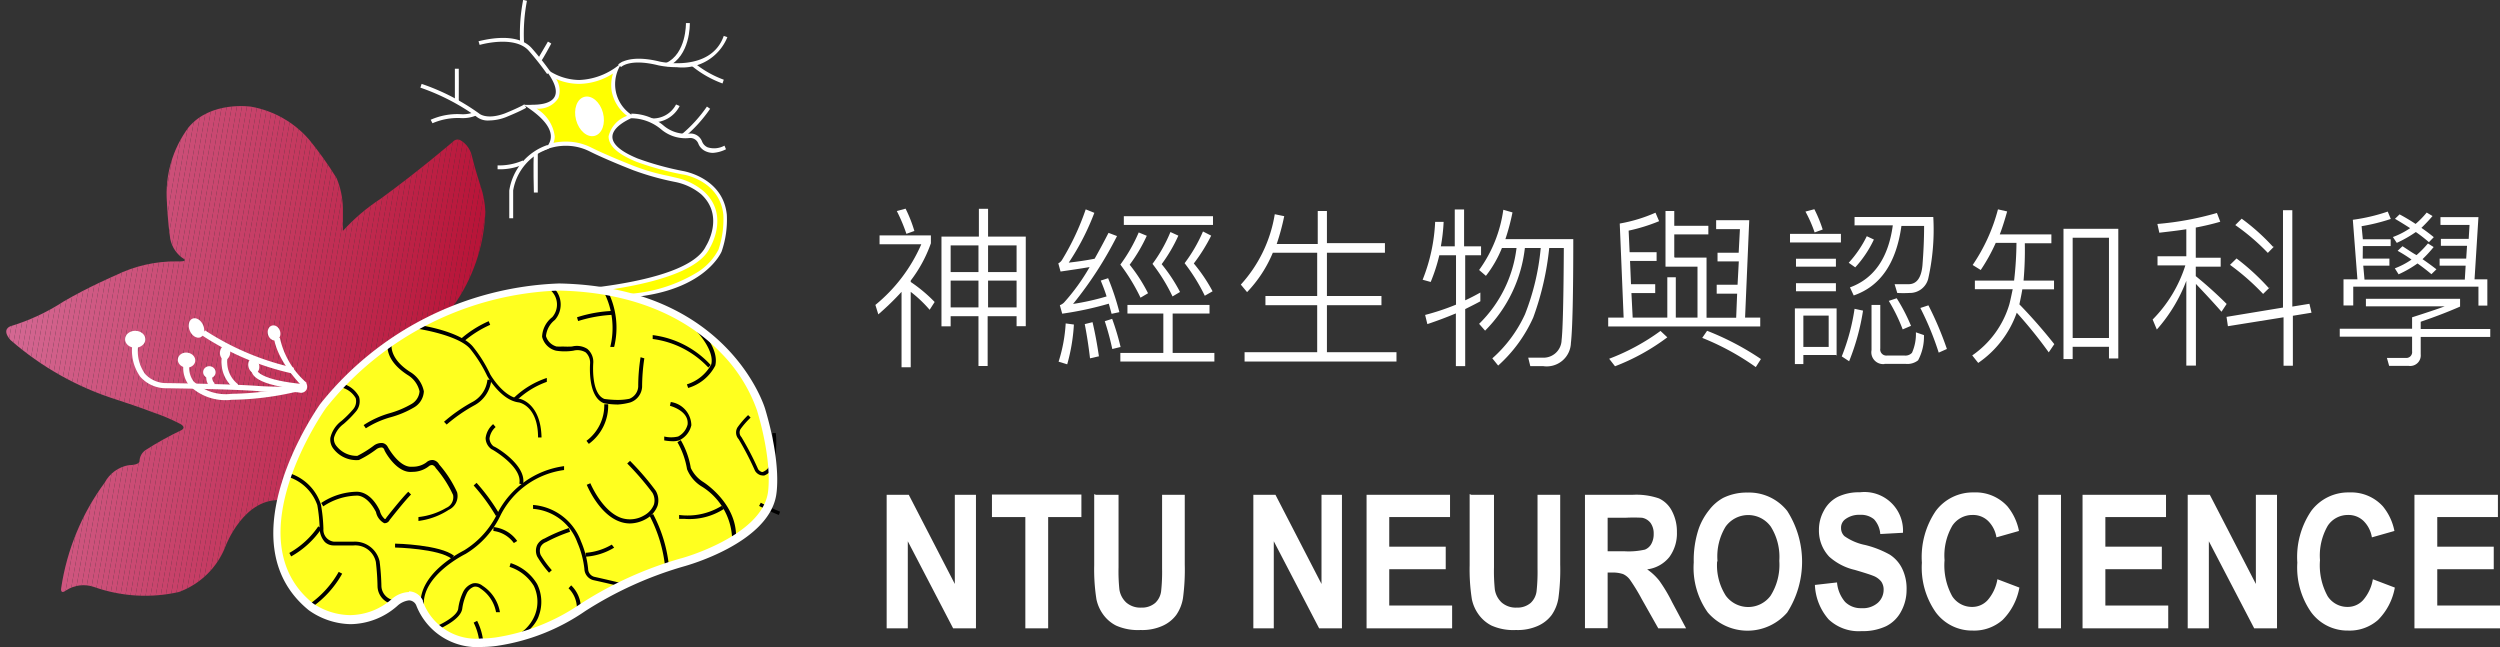 <svg id="choose_A-Z" data-name="choose A-Z" xmlns="http://www.w3.org/2000/svg" xmlns:xlink="http://www.w3.org/1999/xlink" viewBox="0 0 179.72 46.52"><rect x="0" y="0" width="179.72" height="46.52" fill="#333333" stroke="none"/><defs><style>.cls-1{fill:none;}.cls-2{clip-path:url(#clip-path);}.cls-3{fill:#d46893;}.cls-4{fill:#d46792;}.cls-5{fill:#d36691;}.cls-6{fill:#d36590;}.cls-7{fill:#d3648f;}.cls-8{fill:#d2638e;}.cls-9{fill:#d2628d;}.cls-10{fill:#d2628c;}.cls-11{fill:#d2618b;}.cls-12{fill:#d1608a;}.cls-13{fill:#d15f89;}.cls-14{fill:#d15e88;}.cls-15{fill:#d05d87;}.cls-16{fill:#d05c86;}.cls-17{fill:#d05b85;}.cls-18{fill:#cf5a84;}.cls-19{fill:#cf5983;}.cls-20{fill:#cf5882;}.cls-21{fill:#ce5781;}.cls-22{fill:#ce5680;}.cls-23{fill:#ce557f;}.cls-24{fill:#ce557e;}.cls-25{fill:#cd547d;}.cls-26{fill:#cd537c;}.cls-27{fill:#cd527b;}.cls-28{fill:#cc517a;}.cls-29{fill:#cc5079;}.cls-30{fill:#cc4f78;}.cls-31{fill:#cb4e77;}.cls-32{fill:#cb4d76;}.cls-33{fill:#cb4c75;}.cls-34{fill:#ca4b74;}.cls-35{fill:#ca4a73;}.cls-36{fill:#ca4972;}.cls-37{fill:#c94871;}.cls-38{fill:#c94870;}.cls-39{fill:#c9476f;}.cls-40{fill:#c9466e;}.cls-41{fill:#c8456d;}.cls-42{fill:#c8446c;}.cls-43{fill:#c8436b;}.cls-44{fill:#c7426a;}.cls-45{fill:#c74169;}.cls-46{fill:#c74068;}.cls-47{fill:#c63f67;}.cls-48{fill:#c63e66;}.cls-49{fill:#c63d65;}.cls-50{fill:#c53c64;}.cls-51{fill:#c53b63;}.cls-52{fill:#c53b61;}.cls-53{fill:#c53a60;}.cls-54{fill:#c4395f;}.cls-55{fill:#c4385e;}.cls-56{fill:#c4375d;}.cls-57{fill:#c3365c;}.cls-58{fill:#c3355b;}.cls-59{fill:#c3345a;}.cls-60{fill:#c23359;}.cls-61{fill:#c23258;}.cls-62{fill:#c23157;}.cls-63{fill:#c13056;}.cls-64{fill:#c12f55;}.cls-65{fill:#c12e54;}.cls-66{fill:#c12e53;}.cls-67{fill:#c02d52;}.cls-68{fill:#c02c51;}.cls-69{fill:#c02b50;}.cls-70{fill:#bf2a4f;}.cls-71{fill:#bf294e;}.cls-72{fill:#bf284d;}.cls-73{fill:#be274c;}.cls-74{fill:#be264b;}.cls-75{fill:#be254a;}.cls-76{fill:#bd2449;}.cls-77{fill:#bd2348;}.cls-78{fill:#bd2247;}.cls-79{fill:#bc2146;}.cls-80{fill:#bc2145;}.cls-81{fill:#bc2044;}.cls-82{fill:#bc1f43;}.cls-83{fill:#bb1e42;}.cls-84{fill:#bb1d41;}.cls-85{fill:#bb1c40;}.cls-86{fill:#ba1b3f;}.cls-87{fill:#ba1a3e;}.cls-88{fill:#ba193d;}.cls-89{fill:#b9183c;}.cls-90{fill:#b9173b;}.cls-91{fill:#b9163a;}.cls-92{fill:#b81539;}.cls-93{fill:#b81438;}.cls-94{fill:#b81437;}.cls-95{fill:#b81336;}.cls-96{fill:#b71235;}.cls-97{fill:#b71134;}.cls-98{fill:#b71033;}.cls-99{fill:#b60f32;}.cls-100{fill:#b60e31;}.cls-101{fill:#ff0;}.cls-102{fill:#fff;}.cls-103{fill:#ffff1f;}</style><clipPath id="clip-path" transform="translate(-185.53 -1934.83)"><path class="cls-1" d="M218.08,1956.88a12.39,12.39,0,0,0,2.34-6.81,6.41,6.41,0,0,0-.35-1.88s-0.4-1.23-.63-2.19a1.74,1.74,0,0,0-.78-1.07,0.43,0.43,0,0,0-.54.06s-2.45,2.11-5.26,4.15a13.84,13.84,0,0,0-2.68,2.29s0-.61,0-1.66a5.93,5.93,0,0,0-.45-2.13,25.54,25.54,0,0,0-2-2.8,7.19,7.19,0,0,0-4.14-2.34s-2.9-.45-4.51,1.49a8,8,0,0,0-1.55,5.39s0.05,1.37.24,2.63a2.22,2.22,0,0,0,1,1.45s0.29,0.19-.51.16a9.77,9.77,0,0,0-4.42,1s-2,.86-3.75,1.89a14.9,14.9,0,0,1-3.8,1.77s-0.7.21,0,1a21.37,21.37,0,0,0,7.59,4.27s1.64,0.53,2.67.93a13.72,13.72,0,0,1,1.87.79s0.56,0.24.16,0.48a22.89,22.89,0,0,0-2.61,1.45,1,1,0,0,0-.41.76s0.06,0.3-.78.31a2.43,2.43,0,0,0-1.72,1.25,17,17,0,0,0-3.13,7.57s-0.11.53,0.37,0.17a2.29,2.29,0,0,1,2-.23,11,11,0,0,0,6.08.36,5.67,5.67,0,0,0,3.37-3.31s1.34-3.6,4.14-3.28l15.45-11.14Z"/></clipPath></defs><title>ncsc_logo_white</title><g class="cls-2"><polygon class="cls-3" points="3.31 7.22 0 26.02 0 7.22 3.31 7.22"/><polygon class="cls-3" points="3.68 7.22 0 28.08 0 26.02 3.31 7.22 3.68 7.22"/><polygon class="cls-4" points="4.04 7.22 0 30.14 0 28.08 3.68 7.22 4.04 7.22"/><polygon class="cls-5" points="4.4 7.22 0 32.19 0 30.14 4.04 7.22 4.4 7.22"/><polygon class="cls-6" points="4.77 7.22 0 34.25 0 32.19 4.4 7.22 4.77 7.22"/><polygon class="cls-7" points="5.13 7.22 0 36.31 0 34.25 4.77 7.22 5.13 7.22"/><polygon class="cls-8" points="5.49 7.22 0 38.37 0 36.31 5.13 7.22 5.49 7.22"/><polygon class="cls-9" points="5.86 7.22 0 40.43 0 38.37 5.49 7.22 5.86 7.22"/><polygon class="cls-10" points="6.22 7.22 0 42.48 0 40.43 5.86 7.22 6.22 7.22"/><polygon class="cls-11" points="6.58 7.22 0.23 43.24 0 43.2 0 42.48 6.22 7.22 6.58 7.22"/><polygon class="cls-12" points="6.94 7.22 0.58 43.31 0.23 43.24 6.58 7.22 6.94 7.22"/><polygon class="cls-13" points="7.31 7.22 0.93 43.37 0.58 43.31 6.94 7.22 7.31 7.22"/><polygon class="cls-14" points="7.67 7.22 1.29 43.41 1.19 43.41 0.93 43.37 7.31 7.22 7.67 7.22"/><polygon class="cls-15" points="8.03 7.22 1.65 43.41 1.29 43.41 7.67 7.22 8.03 7.22"/><polygon class="cls-16" points="8.4 7.22 2.01 43.41 1.65 43.41 8.03 7.22 8.4 7.22"/><polygon class="cls-17" points="8.76 7.22 2.38 43.41 2.01 43.41 8.4 7.22 8.76 7.22"/><polygon class="cls-18" points="9.12 7.22 2.74 43.41 2.38 43.41 8.76 7.22 9.12 7.22"/><polygon class="cls-19" points="9.48 7.22 3.1 43.41 2.74 43.41 9.12 7.22 9.48 7.22"/><polygon class="cls-20" points="9.85 7.22 3.47 43.41 3.1 43.41 9.48 7.22 9.85 7.22"/><polygon class="cls-21" points="10.21 7.22 3.83 43.41 3.47 43.41 9.85 7.22 10.21 7.22"/><polygon class="cls-22" points="10.57 7.22 4.19 43.41 3.83 43.41 10.21 7.22 10.57 7.22"/><polygon class="cls-23" points="10.94 7.22 4.55 43.41 4.19 43.41 10.57 7.22 10.94 7.22"/><polygon class="cls-24" points="11.3 7.22 4.92 43.41 4.55 43.41 10.94 7.22 11.3 7.22"/><polygon class="cls-25" points="11.66 7.22 5.28 43.41 4.92 43.41 11.3 7.22 11.66 7.22"/><polygon class="cls-26" points="12.03 7.22 5.64 43.41 5.28 43.41 11.66 7.22 12.03 7.22"/><polygon class="cls-27" points="12.39 7.22 6.01 43.41 5.64 43.41 12.03 7.22 12.39 7.22"/><polygon class="cls-28" points="12.75 7.22 6.37 43.41 6.01 43.41 12.39 7.22 12.75 7.22"/><polygon class="cls-29" points="13.11 7.22 6.73 43.41 6.37 43.41 12.75 7.22 13.11 7.22"/><polygon class="cls-30" points="13.48 7.22 7.09 43.41 6.73 43.41 13.11 7.22 13.48 7.22"/><polygon class="cls-31" points="13.84 7.22 7.46 43.41 7.09 43.41 13.48 7.22 13.84 7.22"/><polygon class="cls-32" points="14.2 7.22 7.82 43.41 7.46 43.41 13.84 7.22 14.2 7.22"/><polygon class="cls-33" points="14.57 7.22 8.18 43.41 7.82 43.41 14.2 7.22 14.57 7.22"/><polygon class="cls-34" points="14.93 7.22 8.55 43.41 8.18 43.41 14.57 7.22 14.93 7.22"/><polygon class="cls-35" points="15.29 7.22 8.91 43.41 8.55 43.41 14.93 7.22 15.29 7.22"/><polygon class="cls-36" points="15.65 7.22 9.27 43.41 8.91 43.41 15.29 7.22 15.65 7.22"/><polygon class="cls-37" points="16.02 7.22 9.64 43.41 9.27 43.41 15.65 7.22 16.02 7.22"/><polygon class="cls-38" points="16.38 7.22 10 43.41 9.64 43.41 16.02 7.22 16.38 7.22"/><polygon class="cls-39" points="16.74 7.22 10.36 43.41 10 43.41 16.38 7.22 16.74 7.22"/><polygon class="cls-40" points="17.11 7.22 10.72 43.41 10.36 43.41 16.74 7.22 17.11 7.22"/><polygon class="cls-41" points="17.47 7.22 11.09 43.41 10.72 43.41 17.11 7.22 17.47 7.22"/><polygon class="cls-42" points="17.83 7.22 11.45 43.41 11.09 43.41 17.47 7.22 17.83 7.22"/><polygon class="cls-43" points="18.2 7.22 11.81 43.41 11.45 43.41 17.83 7.22 18.2 7.22"/><polygon class="cls-44" points="18.56 7.22 12.18 43.41 11.81 43.41 18.2 7.22 18.56 7.22"/><polygon class="cls-45" points="18.92 7.22 12.54 43.41 12.18 43.41 18.56 7.22 18.92 7.22"/><polygon class="cls-46" points="19.28 7.22 12.9 43.41 12.54 43.41 18.92 7.22 19.28 7.22"/><polygon class="cls-47" points="19.65 7.22 13.27 43.41 12.9 43.41 19.28 7.22 19.65 7.22"/><polygon class="cls-48" points="20.01 7.22 13.63 43.41 13.27 43.41 19.65 7.22 20.01 7.22"/><polygon class="cls-49" points="20.37 7.22 13.99 43.41 13.63 43.41 20.01 7.22 20.37 7.22"/><polygon class="cls-50" points="20.74 7.22 14.35 43.41 13.99 43.41 20.37 7.22 20.74 7.22"/><polygon class="cls-51" points="21.1 7.22 14.72 43.41 14.35 43.41 20.74 7.22 21.1 7.22"/><polygon class="cls-52" points="21.46 7.22 15.08 43.41 14.72 43.41 21.1 7.22 21.46 7.22"/><polygon class="cls-53" points="21.82 7.22 15.44 43.41 15.08 43.41 21.46 7.22 21.82 7.22"/><polygon class="cls-54" points="22.19 7.22 15.81 43.41 15.44 43.41 21.82 7.22 22.19 7.22"/><polygon class="cls-55" points="22.55 7.22 16.17 43.41 15.81 43.41 22.19 7.22 22.55 7.22"/><polygon class="cls-56" points="22.91 7.22 16.53 43.41 16.17 43.41 22.55 7.22 22.91 7.22"/><polygon class="cls-57" points="23.28 7.22 16.89 43.41 16.53 43.41 22.91 7.22 23.28 7.22"/><polygon class="cls-58" points="23.64 7.22 17.26 43.41 16.89 43.41 23.28 7.22 23.64 7.22"/><polygon class="cls-59" points="24 7.22 17.62 43.41 17.26 43.41 23.64 7.22 24 7.22"/><polygon class="cls-60" points="24.04 7.22 24.36 7.28 17.98 43.41 17.62 43.41 24 7.22 24.04 7.22"/><polygon class="cls-61" points="24.36 7.28 24.71 7.34 18.35 43.41 17.98 43.41 24.36 7.28"/><polygon class="cls-62" points="24.71 7.34 25.06 7.4 18.71 43.41 18.35 43.41 24.71 7.34"/><polygon class="cls-63" points="25.06 7.4 25.41 7.46 19.07 43.41 18.71 43.41 25.06 7.4"/><polygon class="cls-64" points="25.41 7.46 25.76 7.53 19.44 43.41 19.07 43.41 25.41 7.46"/><polygon class="cls-65" points="25.76 7.53 26.12 7.59 19.8 43.41 19.44 43.41 25.76 7.53"/><polygon class="cls-66" points="26.12 7.59 26.47 7.65 20.16 43.41 19.8 43.41 26.12 7.59"/><polygon class="cls-67" points="26.47 7.65 26.82 7.71 20.52 43.41 20.16 43.41 26.47 7.65"/><polygon class="cls-68" points="26.82 7.71 27.17 7.77 20.89 43.41 20.52 43.41 26.82 7.71"/><polygon class="cls-69" points="27.17 7.77 27.52 7.84 21.25 43.41 20.89 43.41 27.17 7.77"/><polygon class="cls-70" points="27.52 7.84 27.88 7.9 21.61 43.41 21.25 43.41 27.52 7.84"/><polygon class="cls-71" points="27.88 7.9 28.23 7.96 21.98 43.41 21.61 43.41 27.88 7.9"/><polygon class="cls-72" points="28.23 7.96 28.58 8.02 22.34 43.41 21.98 43.41 28.23 7.96"/><polygon class="cls-73" points="28.58 8.02 28.93 8.09 22.7 43.41 22.34 43.41 28.58 8.02"/><polygon class="cls-74" points="28.93 8.09 29.28 8.15 23.07 43.41 22.7 43.41 28.93 8.09"/><polygon class="cls-75" points="29.28 8.15 29.64 8.21 23.43 43.41 23.07 43.41 29.28 8.15"/><polygon class="cls-76" points="29.64 8.21 29.99 8.27 23.79 43.41 23.43 43.41 29.64 8.21"/><polygon class="cls-77" points="29.99 8.27 30.34 8.33 24.15 43.41 23.79 43.41 29.99 8.27"/><polygon class="cls-78" points="30.34 8.33 30.69 8.39 24.52 43.41 24.15 43.41 30.34 8.33"/><polygon class="cls-79" points="30.69 8.39 31.04 8.46 24.88 43.41 24.52 43.41 30.69 8.39"/><polygon class="cls-80" points="31.04 8.46 31.4 8.52 25.24 43.41 24.88 43.41 31.04 8.46"/><polygon class="cls-81" points="31.4 8.52 31.75 8.58 25.61 43.41 25.24 43.41 31.4 8.52"/><polygon class="cls-82" points="31.75 8.58 32.1 8.64 25.97 43.41 25.61 43.41 31.75 8.58"/><polygon class="cls-83" points="32.1 8.64 32.45 8.71 26.33 43.41 25.97 43.41 32.1 8.64"/><polygon class="cls-84" points="32.45 8.71 32.8 8.77 26.7 43.41 26.33 43.41 32.45 8.71"/><polygon class="cls-85" points="32.8 8.77 33.16 8.83 27.06 43.41 26.7 43.41 32.8 8.77"/><polygon class="cls-86" points="33.16 8.83 33.51 8.89 27.42 43.41 27.06 43.41 33.16 8.83"/><polygon class="cls-87" points="33.51 8.89 33.86 8.95 27.78 43.41 27.42 43.41 33.51 8.89"/><polygon class="cls-88" points="33.86 8.95 34.21 9.02 28.15 43.41 27.78 43.41 33.86 8.95"/><polygon class="cls-89" points="34.21 9.02 34.56 9.08 28.51 43.41 28.15 43.41 34.21 9.02"/><polygon class="cls-90" points="34.56 9.08 34.92 9.14 28.87 43.41 28.51 43.41 34.56 9.08"/><polygon class="cls-91" points="34.92 9.14 35.27 9.2 29.24 43.41 28.87 43.41 34.92 9.14"/><polygon class="cls-92" points="35.27 9.2 35.62 9.26 29.6 43.41 29.24 43.41 35.27 9.2"/><polygon class="cls-93" points="35.62 9.26 35.77 9.29 35.77 10.44 29.96 43.41 29.6 43.41 35.62 9.26"/><polygon class="cls-94" points="35.77 12.5 30.32 43.41 29.96 43.41 35.77 10.44 35.77 12.5"/><polygon class="cls-95" points="35.77 14.56 30.69 43.41 30.32 43.41 35.77 12.5 35.77 14.56"/><polygon class="cls-96" points="35.77 16.62 31.05 43.41 30.69 43.41 35.77 14.56 35.77 16.62"/><polygon class="cls-97" points="35.77 18.68 31.41 43.41 31.05 43.41 35.77 16.62 35.77 18.68"/><polygon class="cls-98" points="35.77 20.74 31.78 43.41 31.41 43.41 35.77 18.68 35.77 20.74"/><polygon class="cls-99" points="35.77 22.79 32.14 43.41 31.78 43.41 35.77 20.74 35.77 22.79"/><polygon class="cls-100" points="35.77 24.85 32.5 43.41 32.14 43.41 35.77 22.79 35.77 24.85"/><polygon class="cls-100" points="32.5 43.41 35.77 24.85 35.77 43.41 32.5 43.41"/></g><path class="cls-101" d="M229.35,1956.1c-0.5,0-1,0-1.57-.06,0,0-.86-0.06-2-0.19,3-.21,9.45-0.94,10.58-3.29,0,0,1.41-2.24-.39-3.89a4.34,4.34,0,0,0-1.93-.91l-0.59-.13a14.85,14.85,0,0,1-2.42-.7s-1.94-.75-3.19-1.38a3.88,3.88,0,0,0-1.71-.38,4,4,0,0,0-1.15.17,1.22,1.22,0,0,0,.22-0.67c0-.66-0.52-1.37-1.58-2.12h0.13a1.84,1.84,0,0,0,1.72-.69,1.75,1.75,0,0,0-.39-1.64,4.08,4.08,0,0,0,2,.55,4.64,4.64,0,0,0,2.73-1,2.8,2.8,0,0,0-.23,1.56,2.86,2.86,0,0,0,1.25,1.84c-0.47.21-1.44,0.72-1.45,1.44s0.6,1.16,1.89,1.69a21.51,21.51,0,0,0,3.28.91c0.12,0,2.8.47,3.06,3a7,7,0,0,1-.37,2.58S235.9,1956.1,229.35,1956.1Z" transform="translate(-185.53 -1934.83)"/><path class="cls-102" d="M229.59,1940.14a2.78,2.78,0,0,0-.09,1.23,2.89,2.89,0,0,0,1.11,1.79,2.06,2.06,0,0,0-1.33,1.47c0,0.67.63,1.27,2,1.83a21.28,21.28,0,0,0,3.31.91c0.11,0,2.69.45,2.94,2.9a6.78,6.78,0,0,1-.35,2.5,4.2,4.2,0,0,1-1.45,1.59,10.84,10.84,0,0,1-6.36,1.6c-0.5,0-1,0-1.55-.06l-0.47,0c3.29-.33,8.2-1.17,9.2-3.23,0.13-.22,1.38-2.41-0.4-4.06a4.48,4.48,0,0,0-2-1l-0.6-.14a14.75,14.75,0,0,1-2.4-.69s-1.94-.75-3.17-1.37a4,4,0,0,0-1.78-.4,4.12,4.12,0,0,0-.88.09,1.32,1.32,0,0,0,.09-0.46,2.72,2.72,0,0,0-1.31-2,1.69,1.69,0,0,0,1.57-.76,1.55,1.55,0,0,0-.16-1.37,4.14,4.14,0,0,0,1.66.35,4.6,4.6,0,0,0,2.45-.76m0.77-.93h0Zm0,0a4.83,4.83,0,0,1-3.22,1.41,4.07,4.07,0,0,1-2.7-1.08c2.14,2.53.4,2.86-.65,2.86a5.12,5.12,0,0,1-.66,0c3.19,2,1.65,3.15,1.22,3.4a3.89,3.89,0,0,1,1.82-.45,3.77,3.77,0,0,1,1.65.37c1.27,0.64,3.21,1.39,3.21,1.39a19.68,19.68,0,0,0,3,.84,4.22,4.22,0,0,1,1.87.88c1.73,1.59.35,3.73,0.35,3.73-1.42,3-12,3.3-12,3.3,1.73,0.26,3.47.39,3.47,0.39,0.56,0,1.08.06,1.58,0.06,6.74,0,8.08-3.37,8.08-3.37a7,7,0,0,0,.37-2.63c-0.27-2.7-3.17-3.15-3.17-3.15a21.16,21.16,0,0,1-3.25-.9c-3.94-1.63-.2-3-0.2-3a2.64,2.64,0,0,1-.82-4h0Zm-6,6.54-0.1.05,0.1-.05h0Z" transform="translate(-185.53 -1934.83)"/><path class="cls-103" d="M241,1970.43s0.45-2-.78-6.13c0,0-2.42-8.53-14.45-8.81a22.5,22.5,0,0,0-17,8.53s-6.9,9.61-.89,14.45a4.85,4.85,0,0,0,6-.33s1.17-1.1,1.81,0c0,0,.94,3.39,5.49,2.8a14.82,14.82,0,0,0,6.22-2.46,27,27,0,0,1,7.17-3.25S240.43,1973.71,241,1970.43Z" transform="translate(-185.53 -1934.83)"/><ellipse class="cls-102" cx="227.92" cy="1943.19" rx="1" ry="1.45" transform="translate(-672.77 -1812.76) rotate(-14.75)"/><path class="cls-102" d="M234.18,1939.66a6.56,6.56,0,0,1-1.31-.13c-2.07-.52-2.68.11-2.69,0.12l-0.21-.18s0.71-.78,3-0.21c0,0,3.66.81,4.59-1.85l0.26,0.09A3.5,3.5,0,0,1,234.18,1939.66Z" transform="translate(-185.53 -1934.83)"/><path class="cls-102" d="M233.53,1939.61l-0.12-.25c1.47-.68,1.43-2.85,1.43-2.87h0.28C235.12,1936.57,235.17,1938.85,233.53,1939.61Z" transform="translate(-185.53 -1934.83)"/><path class="cls-102" d="M237.47,1940.83a7.5,7.5,0,0,1-2.28-1.32l0.2-.2a7.36,7.36,0,0,0,2.17,1.25Z" transform="translate(-185.53 -1934.83)"/><path class="cls-102" d="M224.86,1940.15a20.36,20.36,0,0,0-1.29-1.64c-1-1.19-3.54-.46-3.56-0.45l-0.08-.27c0.11,0,2.72-.79,3.85.53a20.16,20.16,0,0,1,1.32,1.67Z" transform="translate(-185.53 -1934.83)"/><path class="cls-102" d="M222.92,1937.89a12.64,12.64,0,0,1,.22-3.07l0.27,0.07a12.7,12.7,0,0,0-.21,3h-0.28Z" transform="translate(-185.53 -1934.83)"/><path class="cls-102" d="M224.47,1939.17l-0.22-.18c0-.06.38-0.65,0.67-1.17l0.24,0.14C225.07,1938.14,224.55,1939.07,224.47,1939.17Z" transform="translate(-185.53 -1934.83)"/><path class="cls-102" d="M236.79,1945.82a1.24,1.24,0,0,1-.52-0.11,1,1,0,0,1-.54-0.56,0.62,0.62,0,0,0-.61-0.4,2.7,2.7,0,0,1-2.06-.62,3.39,3.39,0,0,0-2.15-.8V1943a3.64,3.64,0,0,1,2.35.88,2.46,2.46,0,0,0,1.84.55,0.89,0.89,0,0,1,.9.57,0.75,0.75,0,0,0,.4.42,1.54,1.54,0,0,0,1.21-.12l0.11,0.26A2.4,2.4,0,0,1,236.79,1945.82Z" transform="translate(-185.53 -1934.83)"/><path class="cls-102" d="M232.34,1943.62v-0.28a1.87,1.87,0,0,0,1.79-1l0.26,0.11A2.13,2.13,0,0,1,232.34,1943.62Z" transform="translate(-185.53 -1934.83)"/><path class="cls-102" d="M234.69,1944.72l-0.16-.23a10,10,0,0,0,1.82-2l0.23,0.16A10.06,10.06,0,0,1,234.69,1944.72Z" transform="translate(-185.53 -1934.83)"/><path class="cls-102" d="M220.69,1943.49a1.29,1.29,0,0,1-.94-0.3,15.79,15.79,0,0,0-4-2.06l0.09-.27a15.74,15.74,0,0,1,4.12,2.12s0.52,0.5,1.87,0c0,0,.92-0.37,1.39-0.64l0.14,0.24c-0.49.28-1.39,0.64-1.43,0.66A3.45,3.45,0,0,1,220.69,1943.49Z" transform="translate(-185.53 -1934.83)"/><path class="cls-102" d="M218.51,1942.14h-0.28c0-.72,0-2.35,0-2.37h0.28S218.52,1941.41,218.51,1942.14Z" transform="translate(-185.53 -1934.83)"/><path class="cls-102" d="M216.62,1943.69l-0.13-.25a4.72,4.72,0,0,1,2.19-.4,2.25,2.25,0,0,0,1-.17l0.16,0.23a2.52,2.52,0,0,1-1.14.22A4.6,4.6,0,0,0,216.62,1943.69Z" transform="translate(-185.53 -1934.83)"/><path class="cls-102" d="M222.14,1950.61c0-.89,0-2.06,0-2.08a4.12,4.12,0,0,1,2.76-3.28l0.08,0.27a3.83,3.83,0,0,0-2.56,3s0,1.16,0,2h-0.28Z" transform="translate(-185.53 -1934.83)"/><path class="cls-102" d="M221.38,1947H221.3v-0.28a4.24,4.24,0,0,0,1.81-.35l0.14,0.24A4.26,4.26,0,0,1,221.38,1947Z" transform="translate(-185.53 -1934.83)"/><path class="cls-102" d="M223.91,1948.68s-0.06-2,0-2.83h0.28c0,0.79,0,2.8,0,2.82h-0.28Z" transform="translate(-185.53 -1934.83)"/><path class="cls-102" d="M249.27,1980v-9.6h1.59l3.31,6.41v-6.41h1.52v9.6h-1.64l-3.26-6.26V1980h-1.52Z" transform="translate(-185.53 -1934.83)"/><path class="cls-102" d="M259.24,1980v-8h-2.4v-1.62h6.43V1972h-2.39v8h-1.63Z" transform="translate(-185.53 -1934.83)"/><path class="cls-102" d="M264.31,1970.4h1.63v5.2a12.77,12.77,0,0,0,.06,1.6,1.61,1.61,0,0,0,.5.95,1.55,1.55,0,0,0,1.08.36,1.46,1.46,0,0,0,1-.34,1.39,1.39,0,0,0,.42-0.83,12.81,12.81,0,0,0,.07-1.63v-5.31h1.63v5a15.34,15.34,0,0,1-.13,2.44,2.94,2.94,0,0,1-.49,1.21,2.51,2.51,0,0,1-1,.78,3.55,3.55,0,0,1-1.56.29,3.85,3.85,0,0,1-1.76-.32,2.59,2.59,0,0,1-.95-0.83,2.86,2.86,0,0,1-.46-1.06,13.79,13.79,0,0,1-.16-2.44v-5.12Z" transform="translate(-185.53 -1934.83)"/><path class="cls-102" d="M275.63,1980v-9.6h1.59l3.31,6.41v-6.41H282v9.6h-1.64l-3.26-6.26V1980h-1.52Z" transform="translate(-185.53 -1934.83)"/><path class="cls-102" d="M283.77,1980v-9.6h6V1972H285.4v2.13h4.06v1.62H285.4v2.61h4.52V1980h-6.15Z" transform="translate(-185.53 -1934.83)"/><path class="cls-102" d="M291.3,1970.4h1.63v5.2a12.77,12.77,0,0,0,.06,1.6,1.61,1.61,0,0,0,.5.95,1.55,1.55,0,0,0,1.08.36,1.46,1.46,0,0,0,1-.34,1.39,1.39,0,0,0,.42-0.83,12.81,12.81,0,0,0,.07-1.63v-5.31h1.63v5a15.34,15.34,0,0,1-.13,2.44,2.94,2.94,0,0,1-.49,1.21,2.51,2.51,0,0,1-1,.78,3.55,3.55,0,0,1-1.56.29,3.85,3.85,0,0,1-1.76-.32,2.59,2.59,0,0,1-.95-0.83,2.86,2.86,0,0,1-.46-1.06,13.79,13.79,0,0,1-.16-2.44v-5.12Z" transform="translate(-185.53 -1934.83)"/><path class="cls-102" d="M299.47,1980v-9.6h3.44a5,5,0,0,1,1.88.26,2,2,0,0,1,.94.92,3.16,3.16,0,0,1,.35,1.51,2.87,2.87,0,0,1-.54,1.78,2.43,2.43,0,0,1-1.6.89,4,4,0,0,1,.87.81,11.12,11.12,0,0,1,.93,1.56l1,1.87h-2l-1.18-2.09a13.7,13.7,0,0,0-.86-1.41,1.27,1.27,0,0,0-.49-0.4,2.29,2.29,0,0,0-.82-0.11H301.1v4h-1.63Zm1.63-5.54h1.21a5.28,5.28,0,0,0,1.47-.12,0.91,0.91,0,0,0,.46-0.41,1.43,1.43,0,0,0,.17-0.72,1.3,1.3,0,0,0-.22-0.78,1,1,0,0,0-.62-0.38,11.59,11.59,0,0,0-1.19,0H301.1v2.44Z" transform="translate(-185.53 -1934.83)"/><path class="cls-102" d="M307.29,1975.26a7.13,7.13,0,0,1,.37-2.46,4.63,4.63,0,0,1,.75-1.32,3.2,3.2,0,0,1,1-.86,3.83,3.83,0,0,1,1.74-.38,3.5,3.5,0,0,1,2.86,1.32,6.77,6.77,0,0,1,0,7.3,3.77,3.77,0,0,1-5.71,0A5.54,5.54,0,0,1,307.29,1975.26Zm1.68-.07a4.07,4.07,0,0,0,.63,2.47,2,2,0,0,0,3.21,0,4.15,4.15,0,0,0,.63-2.51,4.09,4.09,0,0,0-.61-2.46,2,2,0,0,0-3.25,0A4.11,4.11,0,0,0,309,1975.19Z" transform="translate(-185.53 -1934.83)"/><path class="cls-102" d="M316,1976.88l1.59-.18a2.47,2.47,0,0,0,.58,1.4,1.59,1.59,0,0,0,1.18.45,1.62,1.62,0,0,0,1.19-.4,1.26,1.26,0,0,0,.4-0.93,1,1,0,0,0-.17-0.58,1.33,1.33,0,0,0-.59-0.42q-0.29-.12-1.31-0.42a4.14,4.14,0,0,1-1.84-.95,2.72,2.72,0,0,1-.74-1.93,2.81,2.81,0,0,1,.35-1.37,2.32,2.32,0,0,1,1-1,3.49,3.49,0,0,1,1.59-.33,2.77,2.77,0,0,1,3.1,2.91l-1.63.09a1.77,1.77,0,0,0-.45-1.06,1.46,1.46,0,0,0-1-.32,1.65,1.65,0,0,0-1.11.35,0.75,0.75,0,0,0-.26.6,0.79,0.79,0,0,0,.24.58,3.91,3.91,0,0,0,1.5.64,7.1,7.1,0,0,1,1.76.69,2.48,2.48,0,0,1,.89,1,3.28,3.28,0,0,1,.32,1.53,3.22,3.22,0,0,1-.39,1.55,2.46,2.46,0,0,1-1.09,1.07,3.94,3.94,0,0,1-1.76.35,3.14,3.14,0,0,1-2.36-.84A4,4,0,0,1,316,1976.88Z" transform="translate(-185.53 -1934.83)"/><path class="cls-102" d="M329.12,1976.47l1.58,0.6a4.38,4.38,0,0,1-1.21,2.33,3.09,3.09,0,0,1-2.15.76,3.24,3.24,0,0,1-2.65-1.31,5.6,5.6,0,0,1-1-3.57,5.89,5.89,0,0,1,1-3.72,3.32,3.32,0,0,1,2.74-1.33,3.08,3.08,0,0,1,2.41,1,4,4,0,0,1,.83,1.77l-1.62.46a2.13,2.13,0,0,0-.6-1.18,1.55,1.55,0,0,0-1.11-.43,1.73,1.73,0,0,0-1.46.77,4.28,4.28,0,0,0-.56,2.48,4.6,4.6,0,0,0,.55,2.59,1.69,1.69,0,0,0,1.43.77,1.49,1.49,0,0,0,1.12-.49A3.05,3.05,0,0,0,329.12,1976.47Z" transform="translate(-185.53 -1934.83)"/><path class="cls-102" d="M332.06,1980v-9.6h1.63v9.6h-1.63Z" transform="translate(-185.53 -1934.83)"/><path class="cls-102" d="M335.24,1980v-9.6h6V1972h-4.36v2.13h4.06v1.62h-4.06v2.61h4.52V1980h-6.15Z" transform="translate(-185.53 -1934.83)"/><path class="cls-102" d="M342.8,1980v-9.6h1.59l3.31,6.41v-6.41h1.52v9.6h-1.64l-3.26-6.26V1980H342.8Z" transform="translate(-185.53 -1934.83)"/><path class="cls-102" d="M356.11,1976.47l1.58,0.6a4.38,4.38,0,0,1-1.21,2.33,3.09,3.09,0,0,1-2.15.76,3.24,3.24,0,0,1-2.65-1.31,5.6,5.6,0,0,1-1-3.57,5.89,5.89,0,0,1,1-3.72,3.32,3.32,0,0,1,2.74-1.33,3.08,3.08,0,0,1,2.41,1,4,4,0,0,1,.83,1.77l-1.62.46a2.13,2.13,0,0,0-.6-1.18,1.55,1.55,0,0,0-1.11-.43,1.73,1.73,0,0,0-1.46.77,4.28,4.28,0,0,0-.56,2.48,4.6,4.6,0,0,0,.55,2.59,1.69,1.69,0,0,0,1.43.77,1.49,1.49,0,0,0,1.12-.49A3.05,3.05,0,0,0,356.11,1976.47Z" transform="translate(-185.53 -1934.83)"/><path class="cls-102" d="M359.1,1980v-9.6h6V1972h-4.36v2.13h4.06v1.62h-4.06v2.61h4.52V1980H359.1Z" transform="translate(-185.53 -1934.83)"/><ellipse class="cls-102" cx="9.72" cy="24.39" rx="0.73" ry="0.61"/><ellipse class="cls-102" cx="199.78" cy="1958.33" rx="0.52" ry="0.73" transform="translate(-948.77 -1693.34) rotate(-23.46)"/><ellipse class="cls-102" cx="201.72" cy="1960.33" rx="0.51" ry="0.37" transform="translate(-1953.4 91.21) rotate(-86.04)"/><ellipse class="cls-102" cx="203.72" cy="1961.14" rx="0.39" ry="0.54" transform="translate(-654.19 -1827.19) rotate(-14.01)"/><ellipse class="cls-102" cx="205.29" cy="1958.74" rx="0.45" ry="0.55" transform="translate(-716.9 -1802.6) rotate(-15.98)"/><ellipse class="cls-102" cx="198.95" cy="1960.59" rx="0.54" ry="0.63" transform="translate(-1955.68 -52.71) rotate(-81.92)"/><ellipse class="cls-102" cx="200.59" cy="1961.46" rx="0.43" ry="0.45" transform="translate(-1955.13 -50.34) rotate(-81.92)"/><path class="cls-102" d="M205.89,1963c-0.88,0-1.73,0-1.78-.05-1.85-.15-6.55-0.21-6.6-0.21a2.46,2.46,0,0,1-1.89-.82,3.22,3.22,0,0,1-.58-2.28l0.42,0.06a2.84,2.84,0,0,0,.49,2,2.06,2.06,0,0,0,1.57.67s4.75,0.06,6.62.21a24.32,24.32,0,0,0,3,0l0.09,0v0c-1.89-2-2-3.4-2-3.46l0.42,0a5.94,5.94,0,0,0,1.91,3.22l0,0.06a0.52,0.52,0,0,1,0,.45,0.47,0.47,0,0,1-.41.22C206.81,1963,206.34,1963,205.89,1963Z" transform="translate(-185.53 -1934.83)"/><path class="cls-102" d="M206.55,1961.68a19.36,19.36,0,0,1-6.54-2.77l0.26-.33a19.4,19.4,0,0,0,6.39,2.69Z" transform="translate(-185.53 -1934.83)"/><path class="cls-102" d="M207.41,1962.85c-3.58-.3-3.81-1.14-3.79-1.4H204s0.17,0.71,3.41,1Z" transform="translate(-185.53 -1934.83)"/><path class="cls-102" d="M202.39,1962.78a2.44,2.44,0,0,1-.87-2.5l0.4,0.12a2,2,0,0,0,.73,2.06Z" transform="translate(-185.53 -1934.83)"/><path class="cls-102" d="M200.78,1962.75a0.91,0.91,0,0,1-.39-1l0.41,0.08a0.56,0.56,0,0,0,.16.55Z" transform="translate(-185.53 -1934.83)"/><path class="cls-102" d="M202.18,1963.57a3.71,3.71,0,0,1-3.07-1.06,2,2,0,0,1-.36-1.65l0.41,0.1a1.64,1.64,0,0,0,.29,1.29,3.35,3.35,0,0,0,2.73.89,21.56,21.56,0,0,0,5.18-.71l0.15,0.39A21.44,21.44,0,0,1,202.18,1963.57Z" transform="translate(-185.53 -1934.83)"/><path d="M229.68,1959.77l-0.28,0a5.66,5.66,0,0,0-.41-3.85l0.23-.16A5.8,5.8,0,0,1,229.68,1959.77Z" transform="translate(-185.53 -1934.83)"/><path d="M227.09,1957.91l-0.08-.27a9.56,9.56,0,0,1,2.61-.46l0,0.28A9.77,9.77,0,0,0,227.09,1957.91Z" transform="translate(-185.53 -1934.83)"/><path d="M229.95,1963.91a5.91,5.91,0,0,1-1-.09c-1.2-.46-1-2.78-1-2.88a1,1,0,0,0-.32-0.78,1.15,1.15,0,0,0-.88-0.12,4,4,0,0,1-1.25,0,1.36,1.36,0,0,1-1-1,1.87,1.87,0,0,1,.73-1.41,1.38,1.38,0,0,0-.08-1.9l0.2-.19a1.68,1.68,0,0,1,.07,2.29,1.66,1.66,0,0,0-.64,1.16,1.09,1.09,0,0,0,.76.75,4.62,4.62,0,0,0,.46,0,5.59,5.59,0,0,0,.65,0,1.41,1.41,0,0,1,1.1.17,1.22,1.22,0,0,1,.43,1s-0.19,2.22.8,2.6a7.31,7.31,0,0,0,.94.07,4.18,4.18,0,0,0,.85-0.08,1,1,0,0,0,.64-0.87,13.31,13.31,0,0,1,.17-2.12l0.27,0.08a13.93,13.93,0,0,0-.16,2.06,1.26,1.26,0,0,1-.85,1.11A4.49,4.49,0,0,1,229.95,1963.91Z" transform="translate(-185.53 -1934.83)"/><path d="M227.86,1966.74l-0.17-.22a3.18,3.18,0,0,0,1.28-2.63l0.28,0A3.4,3.4,0,0,1,227.86,1966.74Z" transform="translate(-185.53 -1934.83)"/><path d="M224.21,1966.28c0-2.25-1.32-2.51-1.38-2.52-1.28-.15-2.24-1.84-2.28-1.91a9.68,9.68,0,0,0-1.21-1.93c-0.83-1-3.73-1.45-3.76-1.45l0-.28c0.12,0,3,.44,3.94,1.55a9.7,9.7,0,0,1,1.25,2h0s0.92,1.62,2.07,1.75c0.07,0,1.57.31,1.62,2.79h-0.28Z" transform="translate(-185.53 -1934.83)"/><path d="M218.87,1959.38l-0.21-.19a7.9,7.9,0,0,1,2-1.27l0.11,0.26A7.81,7.81,0,0,0,218.87,1959.38Z" transform="translate(-185.53 -1934.83)"/><path d="M217.64,1965.35l-0.19-.2a11.52,11.52,0,0,1,2-1.4,2.06,2.06,0,0,0,1.12-1.62h0.28a2.34,2.34,0,0,1-1.26,1.86A11.48,11.48,0,0,0,217.64,1965.35Z" transform="translate(-185.53 -1934.83)"/><path d="M222.64,1963.65l-0.19-.2a6.22,6.22,0,0,1,2.39-1.45l0,0.28A6.12,6.12,0,0,0,222.64,1963.65Z" transform="translate(-185.53 -1934.83)"/><path d="M223.13,1969.66l-0.27-.06c0.26-1.19-1.94-2.47-2-2.48a1,1,0,0,1-.42-0.8,1.58,1.58,0,0,1,.54-1l0.18,0.21a1.32,1.32,0,0,0-.44.82,0.76,0.76,0,0,0,.3.57C221.13,1966.93,223.43,1968.27,223.13,1969.66Z" transform="translate(-185.53 -1934.83)"/><path d="M215.77,1978.39c-0.19-2.38,3-3.92,3.13-4a6.32,6.32,0,0,0,2.4-2.68,6.33,6.33,0,0,1,4.78-3.37v0.28a6,6,0,0,0-4.55,3.22,6.48,6.48,0,0,1-2.53,2.81s-3.15,1.53-3,3.71Z" transform="translate(-185.53 -1934.83)"/><path d="M222.47,1973.87A2.14,2.14,0,0,0,221,1973l0-.28a2.38,2.38,0,0,1,1.71,1Z" transform="translate(-185.53 -1934.83)"/><path d="M221.18,1971.92a14,14,0,0,0-1.6-2.19l0.21-.19a14,14,0,0,1,1.64,2.24Z" transform="translate(-185.53 -1934.83)"/><path d="M218,1975c-0.93-.73-4-0.81-4.07-0.81v-0.28c0.13,0,3.24.08,4.24,0.87Z" transform="translate(-185.53 -1934.83)"/><path d="M211.83,1965.62l-0.16-.23a6.82,6.82,0,0,1,1.85-.85,6.78,6.78,0,0,0,1.58-.66,1.15,1.15,0,0,0,.59-0.92,1.85,1.85,0,0,0-.85-1.17c-1.73-1.11-1.44-2.25-1.43-2.3l0.27,0.07-0.13,0,0.14,0s-0.24,1,1.31,2a2.1,2.1,0,0,1,1,1.4,1.41,1.41,0,0,1-.71,1.16,6.86,6.86,0,0,1-1.66.7A6.58,6.58,0,0,0,211.83,1965.62Z" transform="translate(-185.53 -1934.83)"/><path d="M215.61,1972.28l0-.28a5,5,0,0,0,2-.66,0.83,0.83,0,0,0,.49-0.93,8.17,8.17,0,0,0-1.25-1.94,0.38,0.38,0,0,0-.25-0.21,0.39,0.39,0,0,0-.27.11,1.9,1.9,0,0,1-1.17.38c-1.11.13-2-1.51-2-1.58A0.25,0.25,0,0,0,213,1967a0.64,0.64,0,0,0-.43.14,7.4,7.4,0,0,1-1.24.76,2.07,2.07,0,0,1-1.79-.76,1.08,1.08,0,0,1-.26-0.84,2.1,2.1,0,0,1,.8-1.21,7.72,7.72,0,0,0,.84-0.84,0.88,0.88,0,0,0,.18-0.8,1.63,1.63,0,0,0-1-.76l0.08-.27a1.88,1.88,0,0,1,1.16.93,1.14,1.14,0,0,1-.22,1.06,7.76,7.76,0,0,1-.88.89,1.86,1.86,0,0,0-.7,1,0.79,0.79,0,0,0,.2.62,1.84,1.84,0,0,0,1.48.68h0a7.6,7.6,0,0,0,1.16-.72,0.92,0.92,0,0,1,.66-0.2,0.53,0.53,0,0,1,.36.27s0.83,1.54,1.77,1.43h0a1.62,1.62,0,0,0,1-.3,0.65,0.65,0,0,1,.49-0.18,0.61,0.61,0,0,1,.44.32,8.12,8.12,0,0,1,1.29,2,1.09,1.09,0,0,1-.6,1.26A5.18,5.18,0,0,1,215.61,1972.28Z" transform="translate(-185.53 -1934.83)"/><path d="M213.89,1978.28a1.34,1.34,0,0,1-1.22-1.29,17.61,17.61,0,0,0-.12-1.76,1.51,1.51,0,0,0-1.6-1.19c-0.79,0-1.41,0-1.41,0a0.91,0.91,0,0,1-.66-0.25,1.49,1.49,0,0,1-.37-0.95,11.36,11.36,0,0,0-.17-1.7,3.25,3.25,0,0,0-2-2l0.09-.26a3.47,3.47,0,0,1,2.17,2.22,11.41,11.41,0,0,1,.18,1.75,0.86,0.86,0,0,0,.75.92s0.62,0,1.4,0a1.82,1.82,0,0,1,1.89,1.42,17.27,17.27,0,0,1,.13,1.8,1.07,1.07,0,0,0,1,1Z" transform="translate(-185.53 -1934.83)"/><path d="M213.15,1972.44h0a1.16,1.16,0,0,1-.59-0.8c-0.66-1.27-1.38-1.18-1.38-1.18h-0.05a4.5,4.5,0,0,0-2.36.77l-0.15-.24a4.74,4.74,0,0,1,2.55-.81c0.16,0,1,0,1.66,1.35a1.15,1.15,0,0,0,.37.62,0.15,0.15,0,0,0,.1-0.1c0.05-.07,1.1-1.4,1.58-1.87l0.2,0.2c-0.46.45-1.53,1.82-1.54,1.83A0.39,0.39,0,0,1,213.15,1972.44Z" transform="translate(-185.53 -1934.83)"/><path d="M206.46,1974.83l-0.13-.25a6.22,6.22,0,0,0,2.08-1.91l0.24,0.15A6.4,6.4,0,0,1,206.46,1974.83Z" transform="translate(-185.53 -1934.83)"/><path d="M207.94,1978.49l-0.16-.23a7.12,7.12,0,0,0,2.1-2.32l0.25,0.13A7.29,7.29,0,0,1,207.94,1978.49Z" transform="translate(-185.53 -1934.83)"/><path d="M217,1980.11l-0.11-.26c0.42-.17,1.51-0.74,1.58-1.26a4,4,0,0,1,.37-1.24,1.2,1.2,0,0,1,.68-0.58,0.83,0.83,0,0,1,.7.17,2.82,2.82,0,0,1,1.25,1.9l-0.28,0a2.59,2.59,0,0,0-1.12-1.7,0.56,0.56,0,0,0-.47-0.13,0.94,0.94,0,0,0-.5.44,3.79,3.79,0,0,0-.34,1.14C218.64,1979.4,217.16,1980,217,1980.11Z" transform="translate(-185.53 -1934.83)"/><path d="M220,1981.07a4.13,4.13,0,0,0-.42-1.48l0.25-.13a4.35,4.35,0,0,1,.45,1.6H220Z" transform="translate(-185.53 -1934.83)"/><path d="M222.17,1981l-0.1-.26A2.86,2.86,0,0,0,224,1979a2.61,2.61,0,0,0-.1-2.06,3.2,3.2,0,0,0-1.74-1.36l0.08-.27a3.43,3.43,0,0,1,1.9,1.5,2.86,2.86,0,0,1,.13,2.27S224,1980.22,222.17,1981Z" transform="translate(-185.53 -1934.83)"/><path d="M230.16,1977c-0.67-.18-2-0.47-2-0.47a0.87,0.87,0,0,1-.62-0.81,6.56,6.56,0,0,0-.5-1.88,3.69,3.69,0,0,0-3.19-2.43v-0.28a4,4,0,0,1,3.44,2.6,6.72,6.72,0,0,1,.52,2,0.6,0.6,0,0,0,.42.56h0s1.3,0.29,2,.47Z" transform="translate(-185.53 -1934.83)"/><path d="M225,1976a7.44,7.44,0,0,1-.85-1.16,1,1,0,0,1,0-.84,1,1,0,0,1,.53-0.46,11,11,0,0,1,1.75-.75l0.08,0.27a11.11,11.11,0,0,0-1.72.74,0.72,0.72,0,0,0-.39.33,0.76,0.76,0,0,0,0,.6h0a7.57,7.57,0,0,0,.8,1.09Z" transform="translate(-185.53 -1934.83)"/><path d="M227.29,1978.58H227a2,2,0,0,0-.6-1.46l0.19-.21A2.29,2.29,0,0,1,227.29,1978.58Z" transform="translate(-185.53 -1934.83)"/><path d="M227.63,1974.85l0-.28a4.31,4.31,0,0,0,1.88-.59l0.17,0.22A4.51,4.51,0,0,1,227.63,1974.85Z" transform="translate(-185.53 -1934.83)"/><path d="M230.81,1972.46a2.13,2.13,0,0,1-.72-0.13c-1.5-.53-2.34-2.56-2.38-2.65l0.26-.11s0.83,2,2.21,2.49a2,2,0,0,0,1.66-.18,1.55,1.55,0,0,0,.7-0.78,1.08,1.08,0,0,0-.11-0.85h0a20.22,20.22,0,0,0-1.81-2.1l0.2-.19a19.39,19.39,0,0,1,1.85,2.15,1.36,1.36,0,0,1,.13,1.08,1.81,1.81,0,0,1-.83.95A2.43,2.43,0,0,1,230.81,1972.46Z" transform="translate(-185.53 -1934.83)"/><path d="M233.35,1975.64a10.22,10.22,0,0,0-1.12-3.73l0.25-.13a10.3,10.3,0,0,1,1.15,3.85h-0.28Z" transform="translate(-185.53 -1934.83)"/><path d="M233.9,1966.55a3.81,3.81,0,0,1-.62-0.06l0-.28a2.17,2.17,0,0,0,1,0,1.34,1.34,0,0,0,.68-0.86c0.11-1-1.26-1.34-1.27-1.35l0.06-.27a1.72,1.72,0,0,1,1.48,1.67,1.6,1.6,0,0,1-.86,1.08A1.46,1.46,0,0,1,233.9,1966.55Z" transform="translate(-185.53 -1934.83)"/><path d="M238.44,1973.53h-0.28a4.59,4.59,0,0,0-2.24-3.76,2.6,2.6,0,0,1-1-1.21,5.8,5.8,0,0,0-.69-1.94l0.24-.15a5.89,5.89,0,0,1,.72,2h0a2.38,2.38,0,0,0,.88,1S238.55,1971,238.44,1973.53Z" transform="translate(-185.53 -1934.83)"/><path d="M234.73,1972.13h-0.38v-0.28a4.68,4.68,0,0,0,3.05-.65l0.18,0.21A4.56,4.56,0,0,1,234.73,1972.13Z" transform="translate(-185.53 -1934.83)"/><path d="M235,1962.72l-0.09-.26a3,3,0,0,0,1.75-1.43c0.25-1-1-2.32-1-2.33l0.2-.2c0.06,0.06,1.38,1.4,1.09,2.61A3.21,3.21,0,0,1,235,1962.72Z" transform="translate(-185.53 -1934.83)"/><path d="M236.45,1961.25a6.63,6.63,0,0,0-4-2.05l0-.28a6.8,6.8,0,0,1,4.17,2.15Z" transform="translate(-185.53 -1934.83)"/><path d="M240.29,1969h-0.05a0.72,0.72,0,0,1-.43-0.32,21.32,21.32,0,0,0-1.18-2.28,0.71,0.71,0,0,1-.08-0.85,6.32,6.32,0,0,1,.76-0.88l0.18,0.18a6,6,0,0,0-.72.82,0.48,0.48,0,0,0,.06.58,21,21,0,0,1,1.2,2.31,0.49,0.49,0,0,0,.24.19,0.13,0.13,0,0,0,.11,0l0,0a0.88,0.88,0,0,0,.56-0.79,6.5,6.5,0,0,0,.11-2l0.25,0a6.56,6.56,0,0,1-.11,2.05,1.13,1.13,0,0,1-.71,1A0.39,0.39,0,0,1,240.29,1969Z" transform="translate(-185.53 -1934.83)"/><path d="M241.52,1971.85a14.62,14.62,0,0,1-1.42-.65l0.12-.23a14.85,14.85,0,0,0,1.39.64Z" transform="translate(-185.53 -1934.83)"/><path class="cls-102" d="M220.18,1981.34h0a4.7,4.7,0,0,1-4.73-3,0.58,0.58,0,0,0-.52-0.35,1.5,1.5,0,0,0-.84.4,5.17,5.17,0,0,1-3.36,1.31,5.36,5.36,0,0,1-3-1c-6.16-5,.76-14.74.83-14.84a23,23,0,0,1,17.11-8.65h0.15c12.09,0.28,14.69,8.93,14.71,9,1.24,4.16.8,6.19,0.79,6.27-0.62,3.41-6.39,5-6.64,5.07a26.92,26.92,0,0,0-7.08,3.21,15,15,0,0,1-6.35,2.5A8.24,8.24,0,0,1,220.18,1981.34Zm-5.25-4a1.14,1.14,0,0,1,1,.66l0,0.06a4.07,4.07,0,0,0,4.2,2.67h0a7.69,7.69,0,0,0,1-.07,14.66,14.66,0,0,0,6.1-2.4,27,27,0,0,1,7.25-3.29c0.06,0,5.68-1.57,6.24-4.64,0,0,.42-2-0.77-6a11.19,11.19,0,0,0-2.67-4.21c-1.89-1.93-5.42-4.26-11.52-4.4h-0.13a22.39,22.39,0,0,0-16.66,8.43c-0.06.08-6.67,9.44-.93,14.06a4.88,4.88,0,0,0,2.67.84,4.62,4.62,0,0,0,3-1.17A2,2,0,0,1,214.93,1977.39Z" transform="translate(-185.53 -1934.83)"/><path class="cls-102" d="M248.67,1957.43l-0.21-.68a11.6,11.6,0,0,0,3.3-4.36h-3v-0.64h3.69v0.57A9.74,9.74,0,0,1,251,1955v0.1a10.57,10.57,0,0,1,1.72,1.44l-0.36.56a9.23,9.23,0,0,0-1.36-1.29v5.42h-0.66v-5.42A19.4,19.4,0,0,1,248.67,1957.43Zm2.6-6-0.58.21A12.19,12.19,0,0,0,250,1950l0.63-.17A9.8,9.8,0,0,1,251.27,1951.46Zm5.26,6.13v3.58h-0.66v-3.58h-2v0.73h-0.66v-6.45h2.69v-2h0.66v2h2.71v6.44h-0.66v-0.72h-2.05Zm-0.66-5.09h-2v1.92h2v-1.92Zm-2,4.46h2V1955h-2V1957Zm4.74-4.46h-2.05v1.92h2.05v-1.92Zm-2.05,4.46h2.05V1955h-2.05V1957Z" transform="translate(-185.53 -1934.83)"/><path class="cls-102" d="M266,1957.27l-0.56.12-0.2-.73a24,24,0,0,1-3.35.72l-0.17-.61a0.87,0.87,0,0,0,.3-0.19,14.76,14.76,0,0,0,1.84-2.55c-0.71.12-1.4,0.22-2.09,0.32l-0.16-.59a0.64,0.64,0,0,0,.27-0.25,18.28,18.28,0,0,0,1.7-3.63l0.62,0.25a17.8,17.8,0,0,1-1.84,3.58c0.62-.07,1.24-0.16,1.86-0.28q0.48-.85,1-1.86l0.61,0.23a27.27,27.27,0,0,1-3.16,4.88,17.91,17.91,0,0,0,2.41-.54c-0.12-.4-0.27-0.77-0.42-1.14l0.53-.17A18.07,18.07,0,0,1,266,1957.27Zm-3.27.89a13.22,13.22,0,0,1-.48,2.86l-0.62-.19a11.08,11.08,0,0,0,.51-2.75Zm1.77,2.29-0.61.14c-0.11-.93-0.24-1.75-0.38-2.46l0.56-.14C264.25,1958.75,264.4,1959.56,264.53,1960.45Zm1.56-.67-0.57.14a19.44,19.44,0,0,0-.54-2l0.53-.17A17.87,17.87,0,0,1,266.09,1959.79Zm1.91-8a11.27,11.27,0,0,1-1.23,2.08,11.61,11.61,0,0,1,1.32,2.05l-0.54.32a13.77,13.77,0,0,0-1.45-2.38,11.48,11.48,0,0,0,1.32-2.31Zm-1.39,5.59v-0.62h5.9v0.62h-2.65v2.83h3v0.62h-6.76v-0.62h3.09v-2.83h-2.62Zm6.15-7v0.63h-6.41v-0.63h6.41Zm-2.49,1.4a11.13,11.13,0,0,1-1.2,2.05,11.59,11.59,0,0,1,1.32,2l-0.54.32a12.65,12.65,0,0,0-1.44-2.34,10.57,10.57,0,0,0,1.29-2.29Zm2.36,0a12.51,12.51,0,0,1-1.25,2,11.54,11.54,0,0,1,1.35,2l-0.56.32a13.38,13.38,0,0,0-1.45-2.34,10.9,10.9,0,0,0,1.32-2.28Z" transform="translate(-185.53 -1934.83)"/><path class="cls-102" d="M275.18,1955.83l-0.45-.54a9.83,9.83,0,0,0,2.44-5.06l0.68,0.14a16.59,16.59,0,0,1-.54,2h2.95V1950h0.66v2.31h4.17V1953h-4.17v3.11h3.92v0.66h-3.92v3.38h5v0.67H275v-0.67h5.22v-3.38h-3.72v-0.66h3.72V1953h-3.19A9.18,9.18,0,0,1,275.18,1955.83Z" transform="translate(-185.53 -1934.83)"/><path class="cls-102" d="M288.38,1955.1l-0.58-.16a12.69,12.69,0,0,0,.9-4.16l0.61,0a13.39,13.39,0,0,1-.2,1.76h1v-2.65h0.67v2.65H292v0.64h-1.14v3.24c0.37-.17.73-0.36,1.09-0.56v0.63c-0.37.2-.73,0.38-1.09,0.56v4.1h-0.67v-3.79c-0.67.28-1.36,0.54-2.05,0.77l-0.16-.66a17.22,17.22,0,0,0,2.22-.74v-3.55H289A12.32,12.32,0,0,1,288.38,1955.1Zm5.88-5a15.87,15.87,0,0,1-.51,1.92h4.88q0,6-.17,7.46a1.74,1.74,0,0,1-2,1.67l-0.92,0-0.15-.61q0.58,0,1,0a1.3,1.3,0,0,0,1.4-1.26c0.09-.77.14-3,0.16-6.62h-1.05a20.52,20.52,0,0,1-1.15,5,10.27,10.27,0,0,1-2.52,3.45l-0.42-.52a9.49,9.49,0,0,0,2.35-3.17,17.28,17.28,0,0,0,1.13-4.76h-1.14a10,10,0,0,1-2.86,5.94l-0.43-.49a9.15,9.15,0,0,0,2.69-5.45h-1.05a8.24,8.24,0,0,1-1.15,2l-0.49-.42a9.61,9.61,0,0,0,1.74-4.33Z" transform="translate(-185.53 -1934.83)"/><path class="cls-102" d="M305.92,1953.35h2.29v4.32h2.13l0.07-1.73h-1.47v-0.64h1.5l0.09-1.68H309V1953h1.52l0.09-1.7H308.9v-0.64h2.38l-0.3,7h1.09v0.64H301.14v-0.64h1.11l-0.28-6.76a11.16,11.16,0,0,0,2.57-.78l0.26,0.61a12.73,12.73,0,0,1-2.19.68l0.07,1.55h1.94v0.63h-1.91l0.07,1.67h1.74v0.64h-1.71l0.09,1.76h2.49v-2.9H306v2.9h1.56V1954h-2.3V1950h0.63v1.06h2.45v0.62h-2.45v1.62Zm-0.53,5.73a15.4,15.4,0,0,1-3.76,2.08l-0.42-.54a15.57,15.57,0,0,0,3.69-2Zm6.73,1.56-0.37.58a18.41,18.41,0,0,0-3.85-2.1l0.35-.51A19.76,19.76,0,0,1,312.12,1960.64Z" transform="translate(-185.53 -1934.83)"/><path class="cls-102" d="M317.87,1951.64v0.62h-3.66v-0.62h3.66Zm-0.27,8.71h-2.43V1961h-0.61v-4h3v3.4Zm-0.09-6.88V1954h-2.87v-0.57h2.87Zm0,1.72v0.58h-2.87v-0.58h2.87Zm-0.52,4.58v-2.25h-1.82v2.25H317Zm-0.43-8.44-0.58.21a9.46,9.46,0,0,0-.66-1.5l0.64-.17A9.54,9.54,0,0,1,316.56,1951.33Zm2.9,5.83a16.45,16.45,0,0,1-1,3.64l-0.53-.35a15,15,0,0,0,.92-3.42Zm0.78-5.11a7.94,7.94,0,0,1-1.34,2l-0.47-.33a8.05,8.05,0,0,0,1.3-1.91Zm-1.39-1v-0.62h5.66a16,16,0,0,1-.37,4.46,1.36,1.36,0,0,1-1.35,1,8.05,8.05,0,0,1-.87,0l-0.19-.63c0.37,0,.71,0,1,0q0.87,0,1-1.34c0.07-.88.12-1.83,0.12-2.85h-1.63c-0.37,2.67-1.51,4.34-3.43,5l-0.27-.58q2.6-.95,3.08-4.46h-2.77ZM321,1961a0.85,0.85,0,0,1-.93-1v-3.25h0.63v3.13a0.44,0.44,0,0,0,.48.51h1.27a0.64,0.64,0,0,0,.53-0.2,3.32,3.32,0,0,0,.28-1.47l0.58,0.2a3.62,3.62,0,0,1-.42,1.81,1.23,1.23,0,0,1-.87.26H321Zm1.87-2.73-0.56.24a12.22,12.22,0,0,0-1-2.05l0.57-.19A12.72,12.72,0,0,1,322.91,1958.26Zm2.59,1.66-0.56.25a21.22,21.22,0,0,0-1.32-3.21l0.58-.19A23.84,23.84,0,0,1,325.49,1959.92Z" transform="translate(-185.53 -1934.83)"/><path class="cls-102" d="M327.92,1954.24l-0.58-.36a12.87,12.87,0,0,0,1.82-4l0.66,0.15c-0.16.57-.33,1.13-0.53,1.65H333v0.64h-1.91A25.15,25.15,0,0,1,331,1955h2.19v0.63h-2.28c-0.06.38-.14,0.74-0.21,1.08,0.82,0.84,1.66,1.79,2.51,2.86l-0.4.59a32.53,32.53,0,0,0-2.3-2.85,7.33,7.33,0,0,1-2.77,3.61l-0.43-.54a6.81,6.81,0,0,0,2.67-3.68c0.09-.35.16-0.71,0.24-1.08h-2.72V1955h2.82a25.15,25.15,0,0,0,.17-2.71H329A12.86,12.86,0,0,1,327.92,1954.24Zm9.89,6.36h-0.67v-0.84h-2.61v0.88h-0.66v-9.36h3.94v9.32Zm-0.67-1.47v-7.21h-2.61v7.21h2.61Z" transform="translate(-185.53 -1934.83)"/><path class="cls-102" d="M342.7,1953.31v-2c-0.62.1-1.27,0.17-1.94,0.25l-0.14-.63a21.84,21.84,0,0,0,4.28-.79l0.24,0.63c-0.54.16-1.14,0.3-1.76,0.42v2.17h1.79V1954h-1.79v0.68a29.43,29.43,0,0,1,2.22,2l-0.37.56c-0.73-.83-1.35-1.48-1.84-2v5.87H342.7v-6.09a11.38,11.38,0,0,1-2.12,3.5l-0.3-.72a9.67,9.67,0,0,0,2.35-3.89h-2v-0.66h2.08Zm9,4-1.34.22v3.59h-0.67v-3.48l-4,.64-0.1-.67,4.06-.67v-7h0.67v6.93l1.23-.2Zm-3-1.82-0.48.47a16.92,16.92,0,0,0-2.38-2.09l0.47-.46A16.47,16.47,0,0,1,348.62,1955.53Zm0.32-2.95-0.46.47a15.6,15.6,0,0,0-2.34-2l0.46-.46A15.09,15.09,0,0,1,348.94,1952.58Z" transform="translate(-185.53 -1934.83)"/><path class="cls-102" d="M362.38,1956.33v0.54c-0.84.37-1.78,0.73-2.83,1.09v0.52h5v0.57h-5v1.25a0.76,0.76,0,0,1-.88.83h-1.39l-0.16-.57,1.34,0a0.42,0.42,0,0,0,.47-0.48v-1.05h-5.2v-0.57h5.2v-0.82c1-.32,1.82-0.59,2.35-0.79h-5.67v-0.54h6.77Zm-7-2.91h1.92v0.51h-1.88l0.09,1h7.21l0.06-1h-1.87v-0.51h1.91l0.06-.92H361V1952h2l0.06-1h-2.09v-0.56h2.73l-0.28,4.47h0.92v1.89h-0.64v-1.36h-9v1.35H354v-1.88h1l-0.33-4.28a13.19,13.19,0,0,0,2.51-.59l0.22,0.53a13.77,13.77,0,0,1-2.1.52l0.09,0.94h2v0.49h-2Zm3.8-2.49a6.29,6.29,0,0,0,.8-0.82l0.42,0.25a11.26,11.26,0,0,1-.8.85q0.48,0.33.89,0.67l-0.35.36a10.38,10.38,0,0,0-.94-0.73,8.79,8.79,0,0,1-1.37.78l-0.28-.42a5.55,5.55,0,0,0,1.24-.64c-0.35-.22-0.71-0.45-1.09-0.67l0.33-.32C358.46,1950.47,358.84,1950.7,359.2,1950.94Zm0.07,2.24a7.47,7.47,0,0,0,.82-0.84l0.41,0.26a9.35,9.35,0,0,1-.8.87c0.36,0.25.68,0.48,1,.73l-0.36.35c-0.3-.25-0.63-0.51-1-0.77a8.06,8.06,0,0,1-1.36.78l-0.27-.43a5.52,5.52,0,0,0,1.2-.63,10.51,10.51,0,0,0-1-.63l0.35-.33C358.57,1952.74,358.93,1953,359.27,1953.18Z" transform="translate(-185.53 -1934.83)"/></svg>